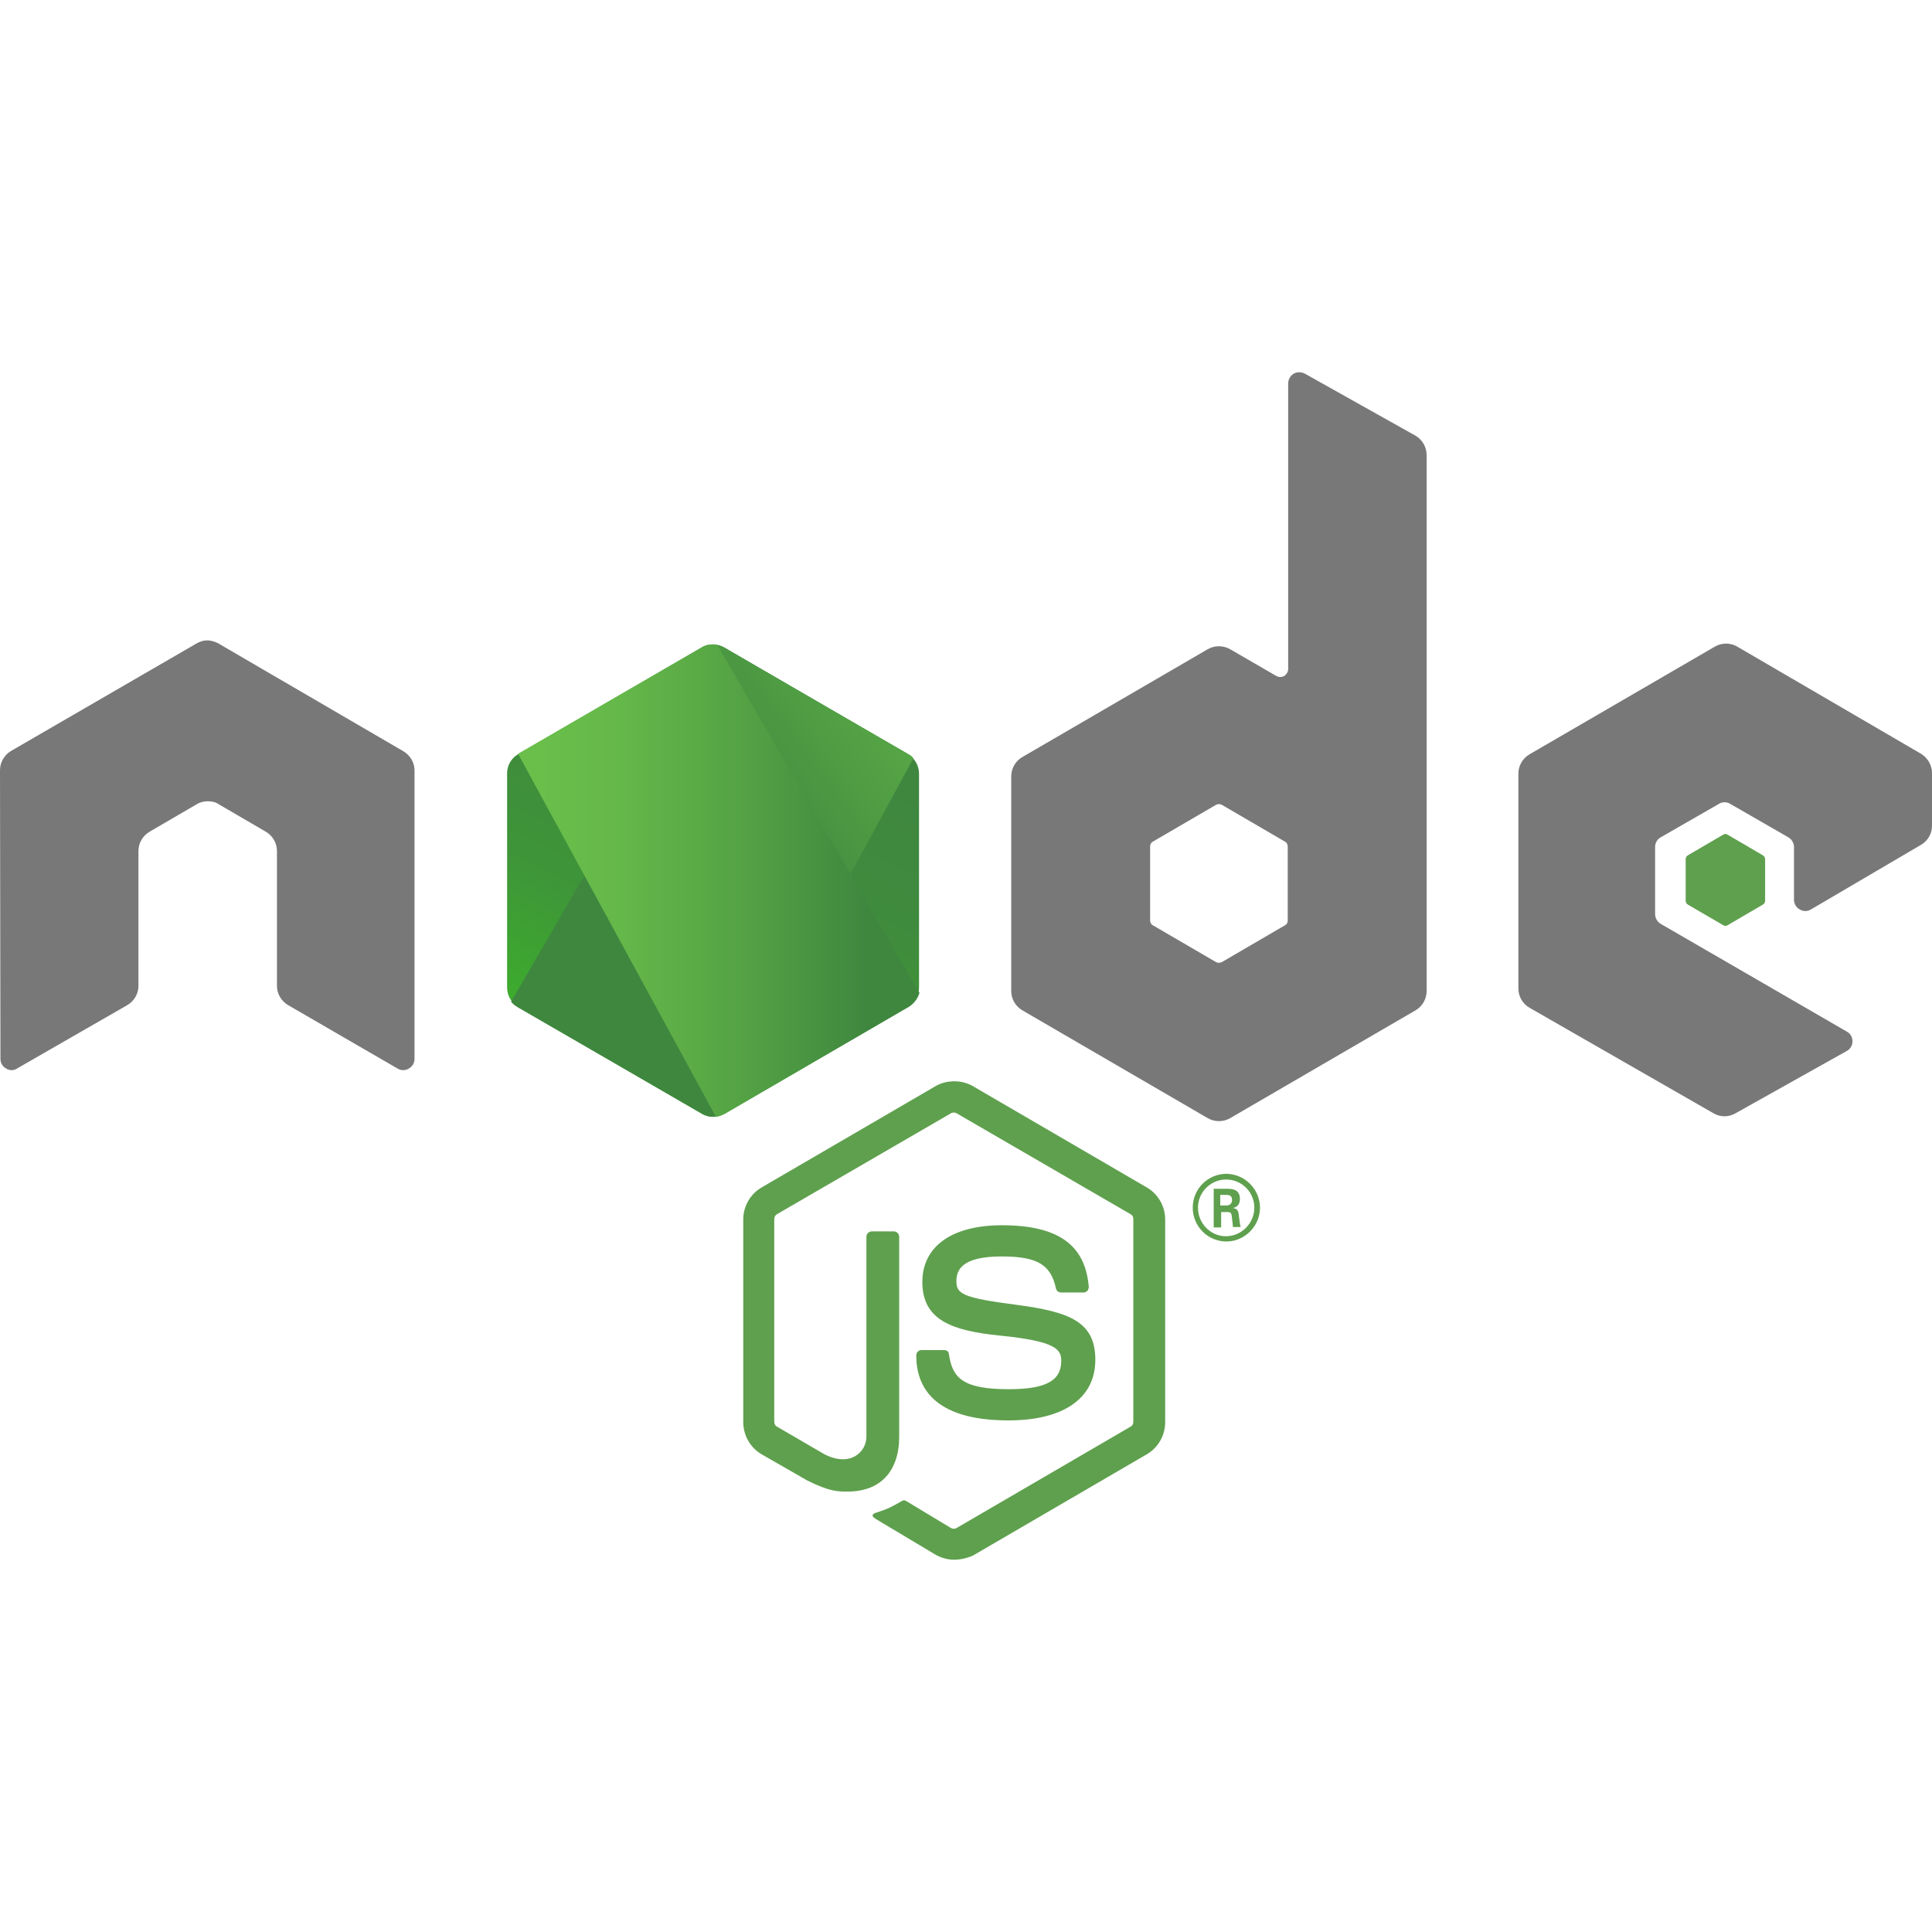 <svg width="100" height="100" viewBox="0 0 100 100" fill="none" xmlns="http://www.w3.org/2000/svg">
<g clip-path="url(#clip0_63_598)">
<path d="M89.307 43.167C89.266 43.167 89.227 43.179 89.193 43.202L87.361 44.272C87.326 44.293 87.298 44.323 87.278 44.359C87.259 44.394 87.249 44.434 87.25 44.475V46.616C87.25 46.706 87.293 46.775 87.361 46.82L89.193 47.889C89.227 47.911 89.266 47.923 89.307 47.923C89.347 47.923 89.386 47.911 89.42 47.889L91.25 46.82C91.284 46.799 91.313 46.768 91.333 46.732C91.353 46.696 91.363 46.656 91.363 46.615V44.477C91.363 44.436 91.353 44.396 91.333 44.36C91.313 44.325 91.284 44.295 91.25 44.273L89.419 43.202C89.386 43.18 89.347 43.167 89.307 43.167ZM49.39 55.967C49.057 55.967 48.725 56.048 48.442 56.208L39.419 61.463C39.13 61.633 38.89 61.875 38.724 62.167C38.557 62.458 38.47 62.787 38.471 63.123V73.609C38.471 74.292 38.832 74.93 39.419 75.272L41.794 76.636C42.947 77.205 43.354 77.203 43.874 77.203C45.569 77.203 46.542 76.157 46.542 74.359V64.012C46.541 63.94 46.512 63.871 46.461 63.82C46.41 63.769 46.342 63.739 46.27 63.737H45.118C45.046 63.739 44.977 63.768 44.926 63.819C44.875 63.87 44.846 63.94 44.845 64.012V74.362C44.845 75.158 44.01 75.956 42.676 75.273L40.211 73.84C40.121 73.795 40.075 73.679 40.075 73.588V63.099C40.075 63.009 40.121 62.896 40.211 62.85L49.231 57.618C49.299 57.573 49.413 57.573 49.504 57.618L58.525 62.85C58.615 62.896 58.66 62.986 58.66 63.1V73.588C58.66 73.701 58.615 73.794 58.525 73.839L49.504 79.095C49.436 79.14 49.322 79.14 49.231 79.095L46.925 77.705C46.857 77.659 46.767 77.637 46.699 77.682C46.066 78.046 45.955 78.094 45.344 78.299C45.208 78.344 44.982 78.434 45.434 78.684L48.442 80.482C48.736 80.641 49.051 80.731 49.39 80.731C49.729 80.731 50.068 80.641 50.339 80.528L59.361 75.273C59.651 75.102 59.891 74.859 60.057 74.568C60.223 74.276 60.31 73.946 60.31 73.61V63.123C60.31 62.44 59.949 61.805 59.361 61.463L50.339 56.208C50.048 56.048 49.722 55.965 49.39 55.967ZM63.476 60.756C63.013 60.758 62.57 60.944 62.244 61.272C61.917 61.601 61.735 62.046 61.736 62.509C61.735 62.971 61.918 63.416 62.244 63.744C62.57 64.073 63.013 64.258 63.476 64.26C64.427 64.26 65.217 63.464 65.217 62.509C65.214 62.047 65.031 61.604 64.705 61.277C64.379 60.949 63.938 60.762 63.476 60.756ZM63.453 61.052C63.645 61.05 63.837 61.086 64.015 61.158C64.194 61.23 64.356 61.337 64.493 61.473C64.63 61.608 64.739 61.77 64.812 61.947C64.886 62.125 64.924 62.316 64.924 62.509C64.924 63.306 64.268 63.988 63.453 63.988C62.663 63.988 62.007 63.327 62.007 62.509C62.007 61.69 62.685 61.052 63.453 61.052ZM62.821 61.53V63.531H63.207V62.737H63.546C63.682 62.737 63.726 62.783 63.749 62.896C63.749 62.92 63.816 63.42 63.816 63.51H64.222C64.177 63.42 64.154 63.146 64.132 62.987C64.11 62.737 64.088 62.555 63.816 62.532C63.952 62.486 64.178 62.418 64.178 62.054C64.178 61.531 63.725 61.531 63.5 61.531L62.821 61.53ZM63.161 61.849H63.476C63.59 61.849 63.77 61.849 63.77 62.121C63.77 62.212 63.726 62.395 63.476 62.395H63.16L63.161 61.849ZM51.856 63.419C49.278 63.419 47.74 64.511 47.74 66.354C47.74 68.334 49.278 68.877 51.743 69.128C54.703 69.424 54.93 69.857 54.93 70.448C54.93 71.472 54.114 71.905 52.215 71.905C49.818 71.905 49.299 71.312 49.118 70.107C49.118 69.97 49.007 69.88 48.871 69.88H47.695C47.623 69.881 47.554 69.91 47.504 69.961C47.453 70.012 47.425 70.081 47.425 70.153C47.425 71.7 48.238 73.52 52.196 73.52C55.043 73.52 56.694 72.381 56.694 70.38C56.694 68.423 55.382 67.9 52.602 67.536C49.797 67.172 49.504 66.967 49.504 66.308C49.504 65.762 49.753 65.034 51.832 65.034C53.686 65.034 54.386 65.445 54.658 66.695C54.672 66.752 54.704 66.802 54.749 66.839C54.794 66.876 54.849 66.897 54.907 66.898H56.105C56.174 66.898 56.242 66.854 56.288 66.809C56.33 66.748 56.353 66.677 56.354 66.603C56.174 64.42 54.75 63.419 51.856 63.419Z" fill="#5FA04E"/>
<path d="M67.244 19.269C67.148 19.268 67.053 19.292 66.969 19.338C66.881 19.389 66.808 19.462 66.757 19.549C66.706 19.637 66.678 19.736 66.676 19.837V34.625C66.676 34.761 66.606 34.898 66.47 34.989C66.408 35.023 66.338 35.04 66.267 35.04C66.196 35.04 66.126 35.023 66.064 34.989L63.669 33.602C63.493 33.502 63.294 33.449 63.091 33.449C62.889 33.449 62.69 33.502 62.514 33.602L52.93 39.177C52.752 39.277 52.605 39.422 52.501 39.597C52.398 39.773 52.343 39.972 52.341 40.176V51.301C52.341 51.71 52.568 52.098 52.93 52.302L62.516 57.877C62.691 57.977 62.89 58.03 63.093 58.03C63.295 58.03 63.494 57.977 63.67 57.877L73.255 52.302C73.616 52.098 73.843 51.71 73.843 51.301V23.569C73.843 23.137 73.616 22.748 73.255 22.545L67.536 19.338C67.445 19.293 67.345 19.269 67.244 19.269ZM10.693 33.148C10.512 33.148 10.332 33.214 10.174 33.305L0.588 38.859C0.408 38.961 0.259 39.11 0.156 39.29C0.052 39.469 -0.002 39.673 3.32337e-05 39.881L0.023 54.804C0.023 55.01 0.135 55.214 0.316 55.306C0.4 55.361 0.499 55.391 0.599 55.391C0.7 55.391 0.798 55.361 0.882 55.306L6.58 52.03C6.942 51.825 7.166 51.438 7.166 51.028V44.044C7.166 43.635 7.393 43.247 7.755 43.042L10.174 41.632C10.355 41.518 10.559 41.473 10.762 41.473C10.966 41.473 11.17 41.518 11.328 41.632L13.747 43.042C14.109 43.247 14.335 43.635 14.335 44.044V51.028C14.335 51.438 14.56 51.825 14.921 52.03L20.574 55.306C20.662 55.361 20.764 55.391 20.868 55.391C20.973 55.391 21.075 55.361 21.163 55.306C21.252 55.256 21.327 55.184 21.379 55.095C21.43 55.007 21.457 54.906 21.456 54.804V39.881C21.456 39.471 21.23 39.084 20.867 38.878L11.305 33.305C11.144 33.219 10.968 33.165 10.786 33.148L10.693 33.148ZM89.339 33.313C89.141 33.313 88.945 33.364 88.764 33.467L79.177 39.038C78.815 39.243 78.591 39.631 78.591 40.041V51.166C78.591 51.575 78.815 51.963 79.177 52.167L88.695 57.626C88.867 57.726 89.062 57.779 89.261 57.779C89.459 57.779 89.654 57.726 89.826 57.626L95.591 54.397C95.681 54.348 95.756 54.275 95.807 54.187C95.859 54.098 95.885 53.998 95.884 53.895C95.885 53.793 95.858 53.693 95.807 53.605C95.755 53.517 95.681 53.445 95.591 53.395L85.961 47.82C85.873 47.769 85.8 47.696 85.749 47.608C85.698 47.52 85.67 47.421 85.668 47.32V43.838C85.667 43.736 85.694 43.636 85.745 43.548C85.797 43.46 85.871 43.387 85.961 43.338L88.969 41.609C89.057 41.553 89.159 41.524 89.263 41.524C89.367 41.524 89.469 41.553 89.557 41.609L92.562 43.338C92.65 43.389 92.723 43.462 92.775 43.55C92.826 43.637 92.855 43.737 92.857 43.838V46.569C92.857 46.774 92.97 46.979 93.15 47.07C93.238 47.126 93.34 47.155 93.445 47.155C93.549 47.155 93.651 47.126 93.739 47.07L99.435 43.726C99.61 43.624 99.754 43.477 99.854 43.301C99.953 43.125 100.004 42.926 100.001 42.724V40.017C100.001 39.607 99.774 39.222 99.435 39.017L89.916 33.467C89.741 33.366 89.542 33.313 89.34 33.312L89.339 33.313ZM63.091 41.62C63.142 41.62 63.194 41.632 63.24 41.656L66.516 43.566C66.607 43.612 66.653 43.724 66.653 43.816V47.638C66.653 47.752 66.607 47.844 66.516 47.889L63.239 49.8C63.193 49.822 63.143 49.834 63.091 49.834C63.04 49.834 62.99 49.822 62.944 49.8L59.666 47.889C59.576 47.844 59.53 47.729 59.53 47.638V43.816C59.53 43.702 59.577 43.612 59.666 43.566L62.944 41.656C62.99 41.633 63.04 41.62 63.091 41.62Z" fill="#787878"/>
<path d="M37.486 33.51C37.31 33.41 37.111 33.357 36.909 33.357C36.707 33.357 36.508 33.41 36.333 33.51L26.814 39.039C26.639 39.141 26.495 39.287 26.395 39.463C26.296 39.639 26.245 39.838 26.248 40.04V51.119C26.248 51.529 26.475 51.916 26.814 52.12L36.333 57.648C36.508 57.749 36.707 57.802 36.909 57.802C37.111 57.802 37.31 57.749 37.486 57.648L47.004 52.12C47.365 51.916 47.569 51.529 47.569 51.119V40.04C47.569 39.63 47.343 39.243 47.004 39.039L37.486 33.51Z" fill="url(#paint0_linear_63_598)"/>
<path d="M47.026 39.039L37.463 33.51C37.369 33.463 37.271 33.425 37.169 33.397L26.452 51.847C26.543 51.961 26.655 52.052 26.769 52.12L36.333 57.648C36.604 57.808 36.92 57.853 37.214 57.762L47.276 39.244C47.209 39.157 47.124 39.087 47.026 39.039Z" fill="url(#paint1_linear_63_598)"/>
<path d="M47.027 52.12C47.299 51.96 47.502 51.687 47.593 51.391L37.124 33.373C36.853 33.328 36.559 33.351 36.31 33.51L26.814 39.016L37.057 57.807C37.192 57.784 37.35 57.739 37.486 57.67L47.027 52.12Z" fill="url(#paint2_linear_63_598)"/>
</g>
<defs>
<linearGradient id="paint0_linear_63_598" x1="40.785" y1="37.627" x2="32.092" y2="55.251" gradientUnits="userSpaceOnUse">
<stop stop-color="#3F873F"/>
<stop offset="0.33" stop-color="#3F8B3D"/>
<stop offset="0.637" stop-color="#3E9638"/>
<stop offset="0.934" stop-color="#3DA92E"/>
<stop offset="1" stop-color="#3DAE2B"/>
</linearGradient>
<linearGradient id="paint1_linear_63_598" x1="35.463" y1="46.873" x2="59.717" y2="29.063" gradientUnits="userSpaceOnUse">
<stop offset="0.138" stop-color="#3F873F"/>
<stop offset="0.402" stop-color="#52A044"/>
<stop offset="0.713" stop-color="#64B749"/>
<stop offset="0.908" stop-color="#6ABF4B"/>
</linearGradient>
<linearGradient id="paint2_linear_63_598" x1="25.901" y1="45.575" x2="47.926" y2="45.575" gradientUnits="userSpaceOnUse">
<stop offset="0.092" stop-color="#6ABF4B"/>
<stop offset="0.287" stop-color="#64B749"/>
<stop offset="0.598" stop-color="#52A044"/>
<stop offset="0.862" stop-color="#3F873F"/>
</linearGradient>
<clipPath id="clip0_63_598">
<rect width="100" height="100" fill="white"/>
</clipPath>
</defs>
</svg>
